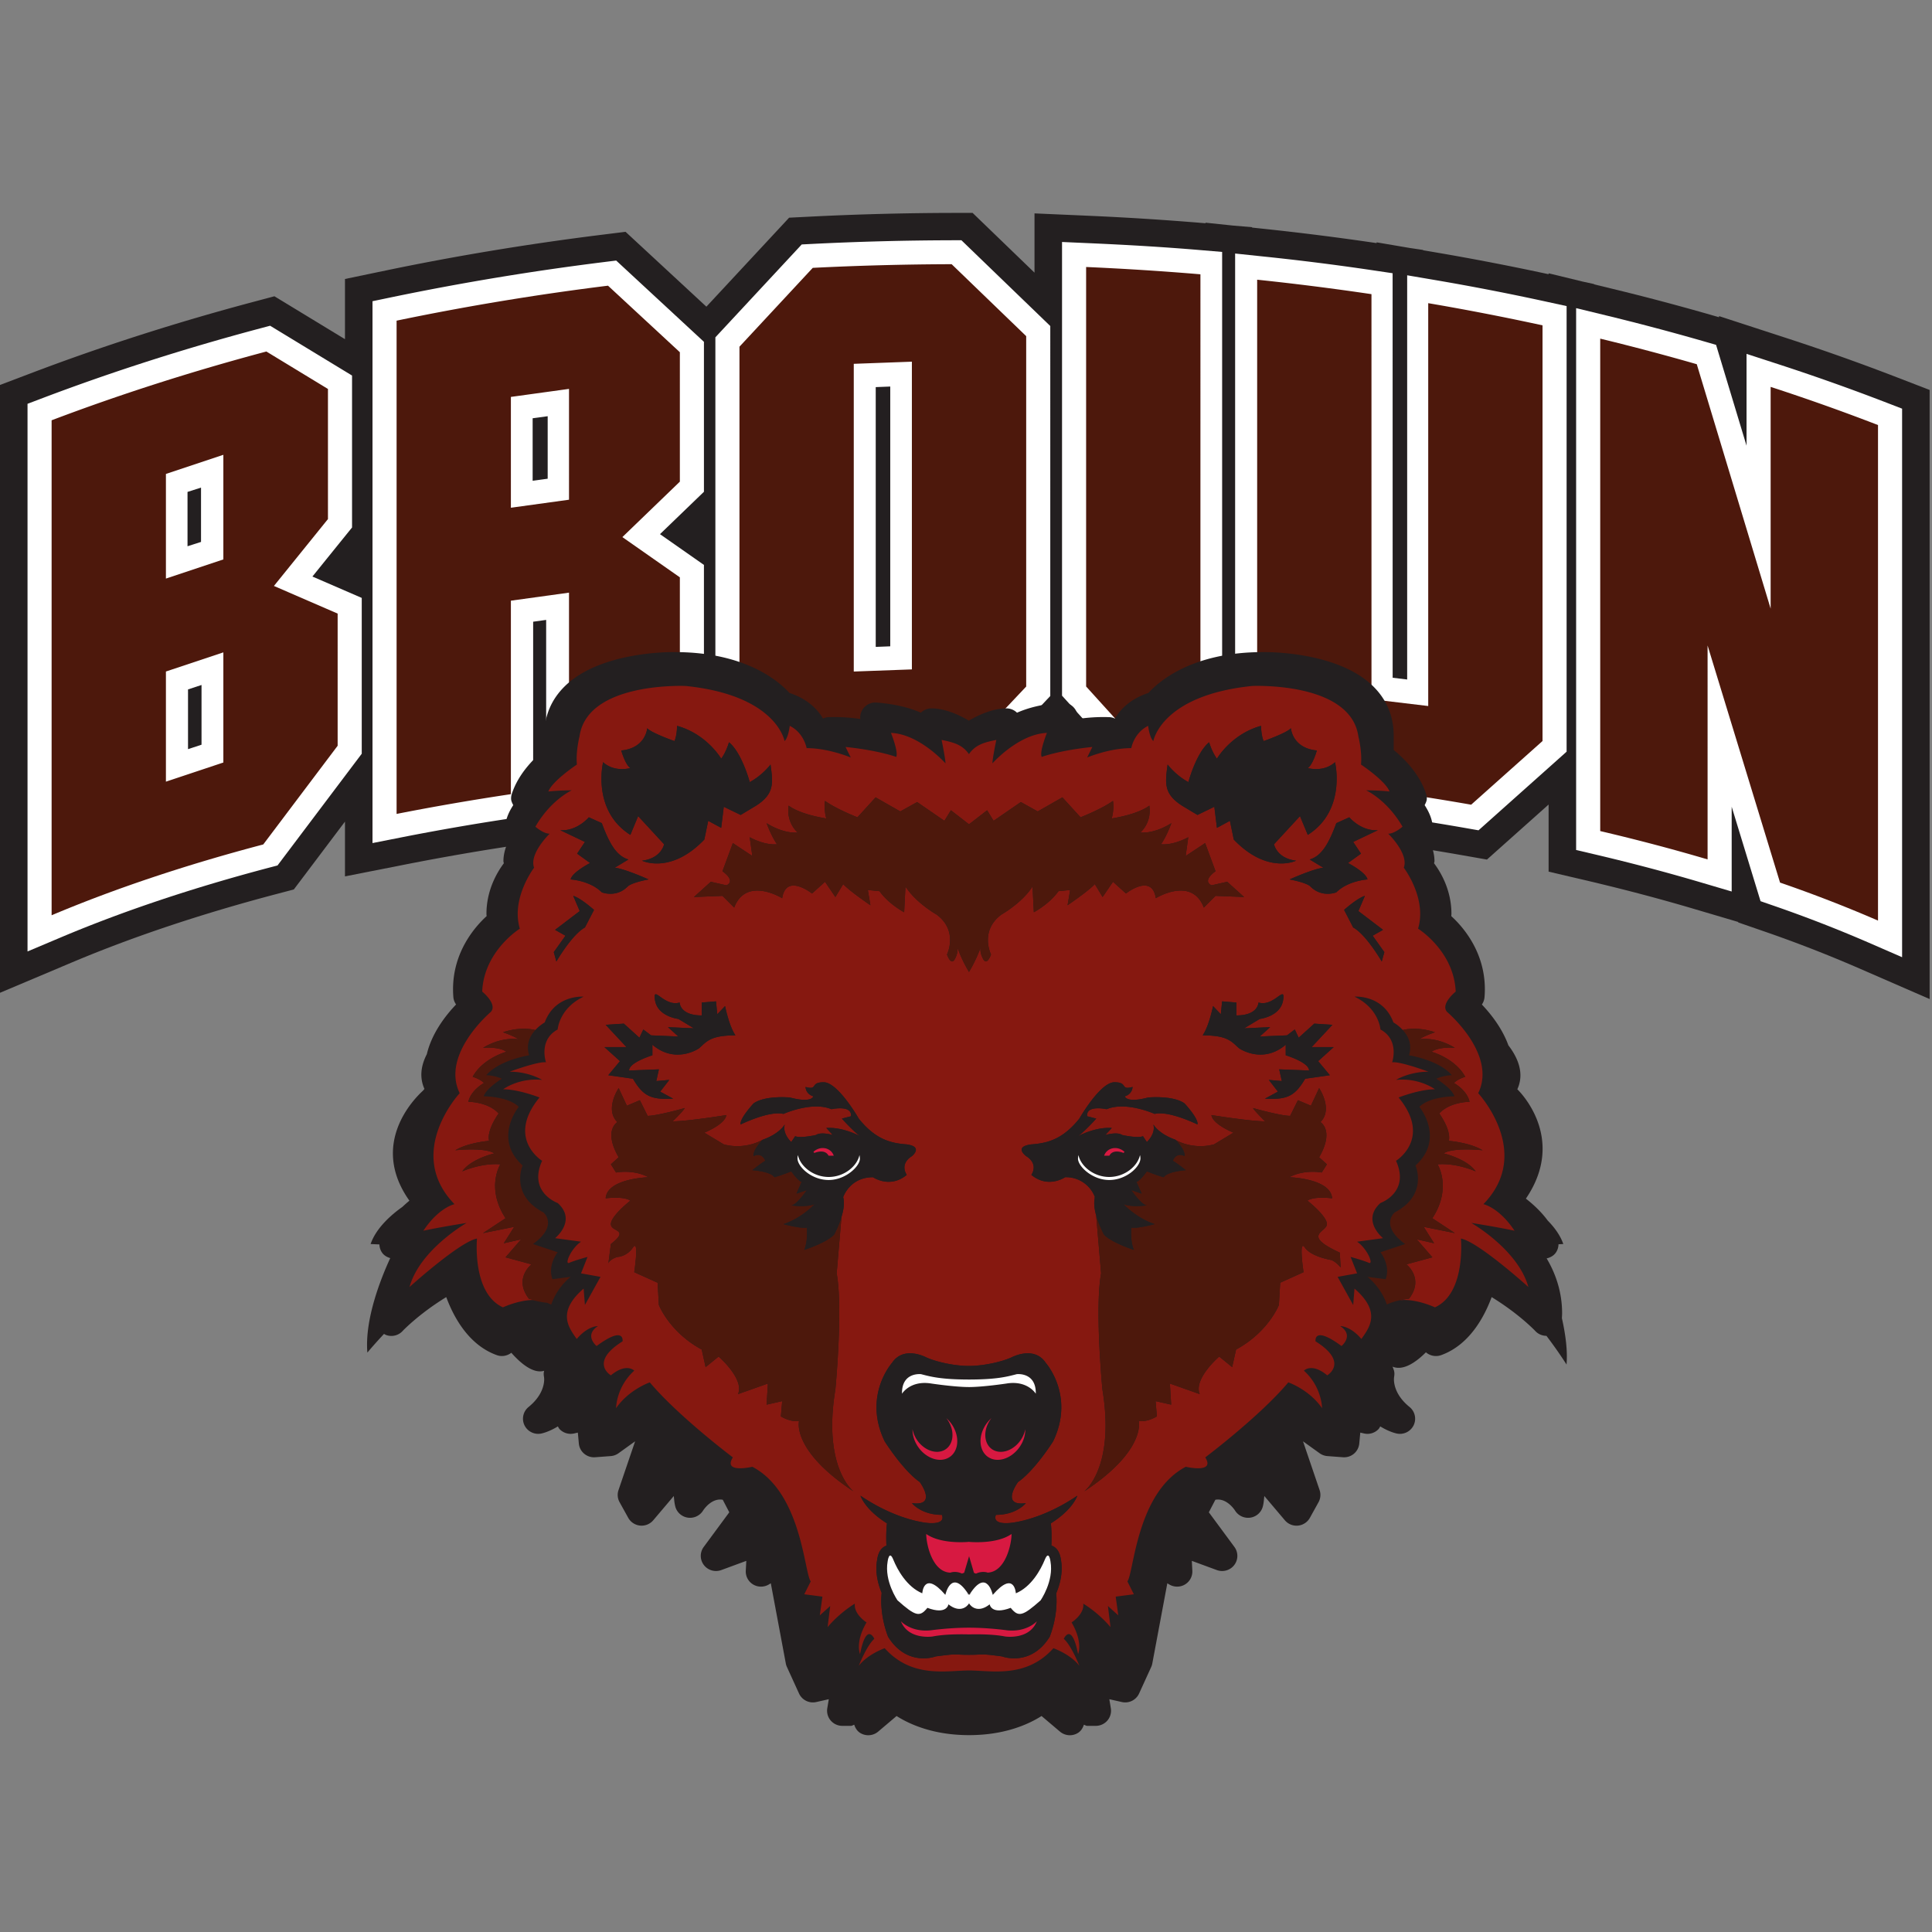 <svg width="200" height="200" xmlns="http://www.w3.org/2000/svg"><rect width="100%" height="100%" fill="#808080" stroke="none"/><g fill="none"><path d="M196.348 39.052a225.388 225.388 0 0 0-11.389-4.047l-7.007-2.282v.116l-.815-.235a249.916 249.916 0 0 0-10.214-2.706l-1.898-.46v-.031l-1.18-.257-3.534-.859v.096a270.818 270.818 0 0 0-11.56-2.237l-1.434-.244v-.031l-1.392-.207-3.42-.582v.08a288.345 288.345 0 0 0-11.803-1.492l-1.09-.115v-.041l-1.987-.168-2.828-.298v.06l-.077-.007a299.898 299.898 0 0 0-12.05-.77l-5.578-.245v6.136l-6.414-6.191-2.175.005c-4.875.012-9.8.142-14.636.386l-2.177.109-8.565 9.212-8.368-7.75-2.48.308c-7.58.943-15.09 2.186-22.319 3.692l-4.246.884v6.23l-7.304-4.441-2.215.59c-7.853 2.09-15.509 4.542-22.754 7.287L0 39.851v62.922l7.432-3.137c6.292-2.655 13.421-5.04 21.19-7.086l1.795-.473 5.295-7.024v5.67l6.382-1.258a255.11 255.11 0 0 1 11.59-2.002l2.906-.435 2.994-.382c3.704-.472 7.495-.881 11.269-1.216l4.87-.43v-6.258l6.17 5.903 2.295-.105a330.9 330.9 0 0 1 14.661-.342l2.309-.003 8.16-8.635 8.28 9.14 2.176.138c4.186.265 8.377.613 12.458 1.038l2.462.257 1.033-.983 1.044 1.227 2.06.262c4.246.54 8.463 1.178 12.533 1.893l2.564.45 6.383-5.696v6.946l4.114.966c3.72.874 7.36 1.835 10.822 2.858l4.682 1.383.016.052 2.567.888a136.05 136.05 0 0 1 9.755 3.783l7.488 3.26V40.368l-3.407-1.316" fill="#231F20"/><path d="M56.696 43.086v6.47c-.688.094-.793.11-1.557.213v-6.471l1.557-.212zm5.935-15.97a275.66 275.66 0 0 0-22.088 3.652l-1.982.413v56.093l2.979-.588a251.97 251.97 0 0 1 11.529-1.996l2.123-.318V64.36l1.346-.188v19.991l2.81-.358c3.48-.444 7.055-.824 11.252-1.195l2.272-.201V58.48l-4.55-3.185 4.55-4.387V35.385l-9.084-8.413-1.157.143zM20.81 50.477V56.1l-1.398.448v-5.625l1.398-.447zm.052 20.433v6.182l-1.398.46v-6.183l1.398-.46zm15.582-16.304v-15.73l-8.48-5.156-1.034.275c-7.76 2.066-15.321 4.487-22.475 7.198l-1.605.609v56.692l3.469-1.464c6.415-2.708 13.674-5.137 21.573-7.218l.837-.22 8.719-11.566v-16.13l-5.106-2.213c1.646-2.04 4.102-5.077 4.102-5.077zm158.871-12.915a222.637 222.637 0 0 0-11.243-3.994l-3.271-1.065v9.507l-3.154-10.44-1.304-.376a250.1 250.1 0 0 0-10.096-2.675l-3.087-.75v56.094l1.92.45c3.773.886 7.466 1.862 10.98 2.9l3.203.946v-8.776l2.988 9.778 1.198.415a138.477 138.477 0 0 1 9.961 3.863l3.495 1.522V42.305l-1.59-.614m-46.729-12.696l-2.916-.497v41.844l-1.503-.182-.004-41.876-2.125-.315a258.197 258.197 0 0 0-11.422-1.434l-2.756-.29v41.964l-1.345-.166V26.079l-2.283-.192c-3.57-.301-7.175-.525-11.687-.722l-2.603-.115v46.966l8.997 9.932 1.015.064c4.225.266 8.456.619 12.575 1.048l1.149.12 2.27-2.158 2.284 2.686.962.122c4.29.547 8.552 1.19 12.666 1.913l1.197.21 9.118-8.139V31.686l-1.96-.427a253.958 253.958 0 0 0-11.629-2.264M92.159 40.013v26.893c-.7.03-.782.032-1.504.06V40.074l1.504-.06zm6.35-15.14c-4.829.01-9.706.139-14.498.38l-1.015.052-8.94 9.615v38.296l8.93 8.543 1.072-.048a334.09 334.09 0 0 1 14.788-.345l1.077-.001 8.802-9.314V33.75l-9.2-8.88-1.016.002z" fill="#FFF"/><path d="M52.887 41.088l6.017-.83V51.73l-6.017.831V41.088zm0 41.124v-20.03l6.017-.832v20.03c3.749-.48 7.577-.893 11.475-1.238V59.766L64.427 55.6l5.952-5.74V36.462l-7.438-6.888a272.237 272.237 0 0 0-21.886 3.62v51.063c3.833-.756 7.78-1.439 11.832-2.045zM17.176 69.515l5.946-1.982v11.402l-5.946 1.982V69.515zm0-20.453l5.946-1.98v10.831l-5.946 1.982V49.062zm10.077 38.355l7.7-10.217V63.518l-6.597-2.86 5.594-6.924V40.265l-6.375-3.877c-7.74 2.061-15.168 4.443-22.232 7.12v51.24c6.518-2.75 13.871-5.213 21.91-7.331zm149.516 1.549V66.82l7.5 24.545a140.395 140.395 0 0 1 10.142 3.934V44a218.933 218.933 0 0 0-11.115-3.949v22.956l-7.647-25.304a243.981 243.981 0 0 0-9.995-2.647v50.976c3.85.903 7.56 1.883 11.115 2.934m-43.979-8.371l3.35-3.185 3.37 3.962c4.375.557 8.64 1.203 12.784 1.93l7.388-6.592V33.68a265.477 265.477 0 0 0-11.833-2.296v41.703l-5.873-.702-.002-41.934a281.34 281.34 0 0 0-11.833-1.497V70.97l-5.873-.701V28.396c-3.902-.33-7.85-.581-11.833-.757v43.427l7.676 8.473c4.305.271 8.534.625 12.678 1.056M88.382 37.663l6.016-.222v31.855l-6.016.221V37.663zM98.843 78.89l7.388-7.819V34.797l-7.716-7.447c-4.843.012-9.638.14-14.378.378l-7.588 8.162v36.272l7.394 7.073c4.886-.223 9.859-.34 14.9-.346z" fill="#4D180C"/><path d="M161.687 136.455c.009-.17.022-.344.022-.511 0-2.358-.773-4.276-1.6-5.675.381-.088.732-.278.956-.604.177-.258.267-.558.271-.86l.496-.023c-.317-.924-.943-1.75-1.613-2.431-.692-.942-1.537-1.707-2.259-2.268 4.354-6.393-.886-11.321-.886-11.321.729-1.59.121-3.181-.924-4.548-.661-1.823-1.886-3.324-2.747-4.226a1.55 1.55 0 0 0 .273-.745c.025-.287.036-.567.036-.84 0-3.885-2.275-6.471-3.475-7.565.003-.076.016-.156.016-.231 0-2.467-1.108-4.317-1.797-5.236.005-.074.041-.15.041-.223 0-.846-.289-1.632-.6-2.242.262-.454.362-.858.385-.985.018-.094.026-.189.026-.283l-.001-.078c-.04-.785-.399-1.551-.827-2.212.11-.219.224-.44.224-.683a1.55 1.55 0 0 0-.076-.48c-.696-2.148-2.383-3.757-3.352-4.545-.002-.712-.002-1.51-.002-1.584-.028-1.988-.759-3.693-2.18-5.064-3.732-3.6-11.07-3.493-11.381-3.486-7.334 0-10.785 3.075-11.827 4.227-1.786.582-2.876 1.63-3.47 2.65a1.584 1.584 0 0 0-.527-.141c-1.278-.05-2.417.05-3.351.19.004-.048.027-.093.027-.14 0-.329-.104-.655-.306-.927a1.58 1.58 0 0 0-1.396-.636c-2.045.164-3.501.572-4.583 1.05a1.56 1.56 0 0 0-1.067-.448c-1.48 0-2.972.715-3.915 1.27-.937-.556-2.421-1.27-3.9-1.27a1.56 1.56 0 0 0-1.067.448c-1.082-.478-2.538-.886-4.583-1.05a1.58 1.58 0 0 0-1.397.636 1.554 1.554 0 0 0-.305.927c0 .047.023.092.027.14-.935-.14-2.073-.24-3.351-.19a1.595 1.595 0 0 0-.528.141c-.593-1.02-1.684-2.068-3.47-2.65-1.043-1.153-4.498-4.228-11.86-4.228-.277-.006-7.616-.113-11.348 3.488-1.42 1.37-2.151 3.075-2.18 5.063v1.584c-.97.788-2.657 2.397-3.353 4.545a1.55 1.55 0 0 0-.076.48c0 .242.114.464.224.683-.429.66-.787 1.427-.827 2.212a1.61 1.61 0 0 0 .024.36c.023.128.124.533.386.986-.312.61-.6 1.396-.6 2.242 0 .073.036.15.04.223-.688.919-1.797 2.769-1.797 5.236 0 .074.014.155.017.231-1.2 1.094-3.475 3.68-3.475 7.564 0 .275.01.554.035.84.022.268.125.521.278.742-1.002 1.049-2.501 2.909-3.027 5.146-.583 1.129-.8 2.362-.247 3.597-.05.06-.102.117-.15.179-.948.86-5.562 5.53-1.406 11.389a13 13 0 0 0-.725.641c-1.015.715-2.697 2.11-3.291 3.846l.91.041c.01.296.097.59.27.842.202.296.512.475.852.573-.972 2.108-2.658 6.334-2.368 9.782 0 0 .67-.809 1.723-1.935.082.044.158.096.248.126.592.202 1.25.037 1.673-.422.019-.02 1.659-1.76 4.522-3.513.75 2.026 2.299 4.966 5.25 6.013.507.18 1.066.072 1.487-.25.89 1.01 2.244 2.217 3.396 1.863a1.258 1.258 0 0 0-.045.312c0 .11.013.223.033.34.003.015.016.097.016.234 0 .493-.17 1.687-1.617 2.864a1.565 1.565 0 0 0-.415 1.907 1.58 1.58 0 0 0 1.775.83c.473-.11 1.067-.357 1.673-.728.06.1.107.207.19.292.383.394.946.56 1.483.44l.395-.09.105 1.132c.078.851.83 1.483 1.688 1.419l1.613-.121c.29-.022.567-.123.804-.293l1.72-1.236-1.719 5.047a1.544 1.544 0 0 0 .112 1.257l.896 1.618a1.583 1.583 0 0 0 2.587.253l2.128-2.513c.04.357.052.697.157 1.094.16.602.666 1.049 1.286 1.145a1.593 1.593 0 0 0 1.578-.716c.16-.252.956-1.335 2.048-1.133l.675 1.296-2.646 3.586a1.556 1.556 0 0 0 .013 1.87 1.583 1.583 0 0 0 1.805.525l2.59-.953-.054 1.02a1.565 1.565 0 0 0 .765 1.426c.5.298 1.127.296 1.626-.004l.2-.12 1.553 8.3c.023.125.061.246.114.36l1.254 2.75a1.579 1.579 0 0 0 1.785.882l1.296-.292-.156.937a1.56 1.56 0 0 0 .353 1.268c.3.351.74.553 1.203.553h.895c.126 0 .22-.086.338-.115.112.334.293.642.607.842a1.588 1.588 0 0 0 1.87-.13l1.907-1.615c1.332.847 3.795 1.979 7.503 1.979 3.709 0 6.172-1.132 7.505-1.98.848.72 1.907 1.616 1.907 1.616a1.586 1.586 0 0 0 1.869.13c.314-.2.495-.508.607-.842.119.029.212.115.338.115h.895a1.58 1.58 0 0 0 1.202-.553 1.556 1.556 0 0 0 .354-1.268l-.155-.937 1.296.292a1.579 1.579 0 0 0 1.784-.881l1.255-2.75c.052-.115.09-.236.113-.36l1.554-8.302.2.121c.5.3 1.125.302 1.625.004a1.565 1.565 0 0 0 .765-1.426l-.052-1.02 2.588.953c.653.24 1.387.026 1.806-.525a1.559 1.559 0 0 0 .013-1.87l-2.646-3.586.675-1.296c1.092-.202 1.887.88 2.048 1.133.336.527.957.81 1.578.716a1.57 1.57 0 0 0 1.285-1.145c.105-.397.116-.737.157-1.094l2.128 2.514a1.582 1.582 0 0 0 2.588-.254l.895-1.618a1.556 1.556 0 0 0 .111-1.257l-1.717-5.046 1.72 1.235c.235.17.514.271.804.293l1.612.121a1.574 1.574 0 0 0 1.688-1.419l.105-1.131.394.089a1.58 1.58 0 0 0 1.483-.44c.084-.085.131-.193.191-.292.607.371 1.2.618 1.673.729a1.58 1.58 0 0 0 1.775-.831 1.565 1.565 0 0 0-.415-1.907c-1.448-1.176-1.616-2.371-1.616-2.864 0-.137.013-.22.015-.234.02-.117.032-.23.032-.34 0-.144-.021-.286-.075-.431l-.114-.307c1.16.482 2.534-.564 3.451-1.486a1.59 1.59 0 0 0 1.556.3c2.949-1.048 4.5-3.988 5.249-6.014 2.863 1.754 4.503 3.493 4.522 3.513.301.325.72.494 1.15.498a44.766 44.766 0 0 1 2.08 2.966c.122-1.443-.105-3.136-.48-4.798" fill="#231F20"/><path d="M102.187 83.879l.67 1.092 2.822-1.943 1.747.971 2.552-1.456 1.881 2.064c2.418-.972 3.359-1.7 3.359-1.7.134.972-.134 1.82-.134 1.82 2.955-.484 3.895-1.334 3.895-1.334.269 1.82-.94 2.791-.94 2.791 1.612.121 3.224-.971 3.224-.971-.537 1.456-1.075 2.184-1.075 2.184 1.343.122 2.821-.728 2.821-.728l-.268 1.942 2.015-1.335 1.075 2.913c-1.478 1.093-.403 1.457-.403 1.457l1.612-.364 1.747 1.577-2.956-.121-1.21 1.213c-1.253-3.277-4.97-.97-4.97-.97-.403-2.63-3.09-.486-3.09-.486l-1.343-1.213-1.076 1.577-.805-1.335c-.672.728-2.821 2.185-2.821 2.185l.268-1.578-1.209.121c-.94 1.335-2.552 2.185-2.552 2.185l-.135-2.67c-1.074 1.7-3.224 2.912-3.224 2.912-2.284 1.7-1.075 4.126-1.075 4.126s-.402 1.214-.806.486c-.403-.728-.269-1.214-.269-1.214s-.4 1.203-1.198 2.53v.019a.067.067 0 0 0-.005-.01.048.048 0 0 0-.005.01v-.018a14.177 14.177 0 0 1-1.198-2.53s.133.485-.27 1.213c-.402.728-.805-.486-.805-.486s1.208-2.427-1.075-4.126c0 0-2.15-1.213-3.224-2.912l-.135 2.67s-1.612-.85-2.552-2.185l-1.209-.121.268 1.578s-2.149-1.457-2.82-2.185l-.807 1.335-1.074-1.577-1.344 1.213s-2.687-2.144-3.09.486c0 0-3.717-2.307-4.97.97l-1.21-1.213-2.955.121 1.746-1.577 1.612.364s1.075-.364-.403-1.457l1.075-2.913 2.015 1.335-.27-1.942s1.479.85 2.823.728c0 0-.538-.728-1.075-2.184 0 0 1.612 1.092 3.224.971 0 0-1.209-.971-.94-2.79 0 0 .94.849 3.895 1.334 0 0-.268-.85-.133-1.82 0 0 .94.727 3.358 1.699l1.88-2.064L93.197 84l1.747-.97 2.82 1.942.673-1.092 1.875 1.452 1.876-1.452zm18.685-4.734s.805 1.092 2.149 1.82c0 0 .806-3.034 2.149-4.126 0 0 .269.97.806 1.7 0 0 1.478-2.55 4.567-3.399 0 0 0 .97.27 1.577 0 0 2.418-.848 2.82-1.334 0 0 .135 2.063 2.688 2.306 0 0-.404 1.456-.94 1.82 0 0 1.611.485 2.82-.607 0 0 1.21 4.977-2.82 7.525l-.806-1.942-2.688 2.912s.269 1.457 2.285 1.7c0 0-2.956 1.456-6.45-2.185l-.402-1.941-1.344.728-.269-2.184-1.746.849-1.611-.97.066.042.038.025c.05.032.111.07.18.116l.304.196.134.087c.165.106.125.08 0 0l-.134-.087-.304-.196-.18-.116-.038-.025a2.78 2.78 0 0 0-.066-.043c-1.881-1.214-1.747-2.306-1.478-4.248zm18.807 5.462s1.21 1.456 2.956 1.334l-2.553 1.214.807 1.214-1.344.97s1.88.971 2.015 1.7c0 0-2.015.121-3.224 1.335 0 0-1.478.607-2.687-.607 0 0-.268-.364-2.15-.728 0 0 2.418-1.093 3.493-1.214l-1.41-.85c1.21-.364 1.948-1.578 2.754-3.762l1.343-.606zm3.627 13.956l-.268.97s-1.613-2.79-2.956-3.519l-.94-1.82s1.344-1.213 2.15-1.456l-.672 1.577 2.552 1.942-1.074.607 1.208 1.699zm-13.03 5.218c1.611.486 2.82-1.941 2.552-.242-.27 1.698-2.418 1.941-2.418 1.941l-1.613.972 2.688-.122-1.075.97 2.82-.12.806-.608.404.85 1.613-1.456 1.88.121-2.15 2.306h2.285l-1.613 1.456 1.209 1.457-2.553.364c-1.075 1.82-1.88 2.184-4.164 2.064l1.343-.728-.94-1.215 1.344.121-.27-1.213 3.09.12c0-.848-2.417-1.576-2.417-1.576v-1.093c-2.419 2.063-4.836.364-4.836.364-.807-.728-1.21-1.334-3.763-1.334.672-.972 1.076-3.035 1.076-3.035l.805.85.135-1.335 1.478.121v1.335c2.283 0 2.283-1.335 2.283-1.335zm7.567 26.66s-2.093-.324-2.765-1.295c-.672-.97-.135 2.549-.135 2.549l-2.418 1.092-.134 2.305s-1.074 2.792-4.433 4.612l-.403 1.82-1.344-1.092s-2.686 2.307-2.014 3.885l-3.091-1.093.135 2.185-1.613-.364.134 1.577s-.94.607-1.88.485c0 0 .806 3.034-5.643 7.282 0 0 3.225-2.427 1.882-10.558 0 0-.807-8.374-.135-12.015l-.51-5.997c-.17-.601-.262-1.24-.151-1.77a8.675 8.675 0 0 1-.01-.121l.028-.014a3.194 3.194 0 0 0-3.085-2.05s-1.747 1.214-3.493-.243c0 0 .807-1.092-.537-1.94 0 0-1.344-.972.537-1.215 1.612-.12 3.224-.485 4.97-2.67 0 0 2.15-3.762 3.629-3.762 1.477 0 .536.85 1.88.485 0 0 0 .729-.806.971 0 0 .134.729 2.418.122 0 0 2.552-.242 3.762.607 0 0 1.478 1.577 1.343 2.184 0 0-2.955-1.456-4.433-1.092 0 0-2.956-1.335-4.97-.485 0 0-2.151-.486-2.016.728l.94.242s-1.075 1.215-1.88 1.82c0 0 1.746-.97 3.492-.849l-.67.728s1.208-.364 1.745 0c0 0 1.613.365 2.15.121l.403.607s.94-.848.672-1.82c0 0 .537.972 2.283 1.578l.042.042c.345.191 1.938.979 3.955.443l2.015-1.214s-2.15-.849-2.283-1.82c0 0 4.03.648 5.552.648 0 0-1.074-1.052-1.254-1.376 0 0 2.866.81 3.851.81l.807-1.619 1.343.567.85-1.821s1.478 2.185.135 3.519c0 0 1.478.85-.134 3.64l.806.729-.538.85s-1.746-.364-3.358.486c0 0 4.298.12 4.434 2.184 0 0-1.882-.243-2.554.243 0 0 2.016 1.577 2.016 2.427 0 .849-2.697 1.092 1.332 2.953l.09 1.537c-.448-.567-.94-.768-.94-.768zm-29.061 27.253c.082.678.086 1.515.058 2.302.378.12.857.475.99 1.495-.002-.012 0-.024-.003-.037l.01.059c-.002-.01-.006-.013-.006-.022.049.287.073.571.073.85 0 .987-.272 1.897-.567 2.599.225 2.39-.68 4.509-.68 4.509-1.97 3.154-4.926 2.022-4.926 2.022-2.4-.322-1.802-.164-3.415-.167h-.033c-1.612.003-1.014-.155-3.415.167 0 0-2.955 1.132-4.926-2.022 0 0-.917-2.15-.673-4.562-.371-.896-.697-2.119-.472-3.375.125-1.01.586-1.375.963-1.506-.028-.79-.025-1.631.058-2.312-2.306-1.437-2.742-2.86-2.742-2.86 3.941 2.67 7.076 2.832 7.076 2.832 1.88.122 1.343-.85 1.343-.85-2.149 0-3.09-1.213-3.09-1.213 2.687.364.807-2.185.807-2.185-1.747-1.214-3.628-4.206-3.628-4.206-2.284-4.734.76-8.131.76-8.131 1.21-1.821 3.539-.567 3.539-.567 1.071.483 2.94.886 4.417.889 1.475-.003 3.345-.406 4.416-.889 0 0 2.33-1.254 3.538.567 0 0 3.045 3.397.762 8.13 0 0-1.882 2.993-3.628 4.207 0 0-1.881 2.549.806 2.185 0 0-.94 1.213-3.09 1.213 0 0-.537.972 1.343.85 0 0 3.135-.162 7.076-2.832 0 0-.436 1.423-2.741 2.86zm-21.497-33.766c.166.597.035 1.357-.174 2.048l-.498 5.84c.672 3.641-.134 12.015-.134 12.015-1.343 8.13 1.881 10.558 1.881 10.558-6.448-4.248-5.643-7.282-5.643-7.282-.94.122-1.88-.485-1.88-.485l.134-1.577-1.612.364.134-2.185-3.09 1.093c.672-1.578-2.015-3.885-2.015-3.885l-1.343 1.093-.403-1.82c-3.36-1.821-4.433-4.613-4.433-4.613l-.135-2.305-2.418-1.092s.537-3.52-.135-2.55c-.67.972-1.611.972-1.611.972s-.941.283-.941.768l.269-2.103c2.015-1.578 0-1.214 0-2.063 0-.85 2.015-2.427 2.015-2.427-.672-.486-2.553-.243-2.553-.243.135-2.063 4.434-2.184 4.434-2.184-1.613-.85-3.359-.486-3.359-.486l-.537-.85.806-.728c-1.612-2.79-.134-3.641-.134-3.641-1.344-1.334.134-3.52.134-3.52l.851 1.822 1.343-.567.806 1.618c.985 0 3.852-.809 3.852-.809-.18.324-1.255 1.376-1.255 1.376 1.523 0 5.553-.648 5.553-.648-.134.971-2.284 1.82-2.284 1.82l2.016 1.214c2.283.607 4.03-.485 4.03-.485 1.746-.606 2.284-1.578 2.284-1.578-.269.972.672 1.82.672 1.82l.402-.607c.538.244 2.15-.12 2.15-.12.538-.365 1.746 0 1.746 0l-.672-.729c1.747-.12 3.494.85 3.494.85-.806-.606-1.88-1.821-1.88-1.821l.94-.242c.134-1.214-2.016-.728-2.016-.728-2.015-.85-4.971.485-4.971.485-1.478-.364-4.433 1.092-4.433 1.092-.134-.607 1.344-2.184 1.344-2.184 1.208-.85 3.761-.607 3.761-.607 2.284.607 2.419-.122 2.419-.122-.807-.242-.807-.97-.807-.97 1.344.364.403-.486 1.881-.486s3.628 3.762 3.628 3.762c1.746 2.185 3.358 2.55 4.97 2.67 1.747.243.537 1.214.537 1.214-1.343.849-.537 1.941-.537 1.941-1.746 1.457-3.493.244-3.493.244-2.418 0-3.09 2.063-3.09 2.063zM62.7 106.088l1.881-.122 1.612 1.456.403-.85.806.608 2.822.12-1.075-.97 2.687.122-1.612-.972s-2.15-.243-2.419-1.941c-.268-1.7.941.728 2.553.242 0 0 0 1.335 2.284 1.335v-1.335l1.478-.12.134 1.334.806-.85s.403 2.063 1.075 3.035c-2.553 0-2.956.606-3.761 1.334 0 0-2.418 1.7-4.837-.364v1.093s-2.418.728-2.418 1.577l3.09-.12-.269 1.212 1.343-.12-.94 1.214 1.343.728c-2.284.12-3.09-.244-4.165-2.064l-2.552-.364 1.21-1.457-1.613-1.456h2.284l-2.15-2.306zm-3.627-15.05c.134-.728 2.015-1.699 2.015-1.699l-1.343-.97.805-1.214L58 85.94c1.746.122 2.955-1.334 2.955-1.334l1.343.606c.806 2.184 1.545 3.398 2.755 3.762l-1.411.85c1.075.121 3.493 1.214 3.493 1.214-1.881.364-2.15.728-2.15.728-1.209 1.214-2.687.607-2.687.607-1.21-1.214-3.224-1.335-3.224-1.335zm1.477 4.976c-1.343.728-2.955 3.52-2.955 3.52l-.268-.971 1.21-1.699-1.076-.607 2.552-1.942-.671-1.577c.806.243 2.149 1.456 2.149 1.456l-.94 1.82zm1.882-17.112c1.209 1.092 2.82.607 2.82.607-.536-.364-.94-1.82-.94-1.82C66.866 77.446 67 75.383 67 75.383c.403.486 2.822 1.334 2.822 1.334.268-.606.268-1.577.268-1.577 3.09.85 4.568 3.398 4.568 3.398.537-.728.806-1.699.806-1.699 1.343 1.092 2.149 4.126 2.149 4.126 1.344-.728 2.15-1.82 2.15-1.82.269 1.942.403 3.034-1.477 4.248l-.044.028-.599.387-.08.052c-.125.08-.165.106 0 0l.08-.052.599-.387.044-.028-1.613.97-1.746-.848-.269 2.184-1.344-.728-.403 1.941c-3.492 3.641-6.448 2.185-6.448 2.185 2.015-.243 2.284-1.7 2.284-1.7l-2.687-2.912-.806 1.942c-4.03-2.548-2.821-7.525-2.821-7.525zm37.862-.849c-.671-.971-1.612-1.214-2.82-1.456 0 0 .402 1.941.402 2.427 0 0-2.687-3.035-5.643-3.155 0 0 .807 2.002.538 2.488 0 0-1.746-.668-5.24-1.032l.538 1.092s-2.284-.971-4.568-.971c0 0-.268-1.577-1.747-2.306 0 0-.134 1.213-.536 1.577 0 0-.806-4.733-10.211-5.703 0 0-10.21-.485-11.016 5.219 0 0-.403 1.577-.27 2.912 0 0-2.551 1.7-2.954 2.791 0 0 1.074-.121 2.418-.121 0 0-2.15.97-3.762 3.762 0 0 .807.728 1.478.728 0 0-2.15 2.064-1.612 3.52 0 0-2.418 3.156-1.477 6.311 0 0-3.718 2.305-3.896 6.513 0 0 1.611 1.294.895 2.103 0 0-5.194 4.37-3.224 8.415 0 0-5.732 6.149-.538 11.489 0 0-1.612.323-3.224 2.75 0 0 1.433-.323 4.478-.809 0 0-4.836 2.751-5.911 6.635 0 0 5.195-4.693 6.986-5.017 0 0-.537 5.664 2.687 7.12 0 0 2-.934 3.648-.735-.55-.122-.961-.155-.961-.155-1.612-2.103.268-3.56.268-3.56l-2.686-.728 1.611-1.861-1.79.405 1.074-1.699-3.224.648 2.329-1.538c-2.06-3.155-.538-5.583-.538-5.583-1.97-.162-3.94.728-3.94.728.895-1.294 3.313-1.86 3.313-1.86-.985-.648-4.03-.324-4.03-.324 1.344-.809 3.493-.971 3.493-.971-.269-1.132.985-2.832.985-2.832-1.074-1.213-3.134-1.213-3.134-1.213.268-1.213 1.611-1.942 1.611-1.942-.358-.404-1.164-.648-1.164-.648 1.075-1.941 3.494-2.588 3.494-2.588-.807-.567-2.42-.405-2.42-.405 1.97-1.213 3.673-.89 3.673-.89-.448-.323-1.612-.728-1.612-.728 1.522-.491 2.674-.385 3.35-.226.466-.513.971-.785.971-.785 1.075-2.913 4.03-2.67 4.03-2.67-2.552 1.214-2.686 3.397-2.686 3.397-2.016 1.093-1.21 3.399-1.21 3.399-.806-.122-3.76.97-3.76.97 2.014 0 3.358.85 3.358.85-2.419-.243-4.03.971-4.03.971 1.611 0 3.76.85 3.76.85-3.492 4.248.27 6.553.27 6.553-1.478 3.277 1.612 4.37 1.612 4.37 2.015 1.82-.269 3.64-.269 3.64l2.687.364c-1.075.728-1.746 2.427-1.209 2.185.537-.243 1.88-.607 1.88-.607l-.671 1.7 2.015.363-1.613 2.912-.133-1.699c-2.818 2.44-1.532 4.044-.715 5.22 1.163-1.378 2.193-1.335 2.193-1.335-1.478.97-.135 2.062-.135 2.062 2.956-2.185 2.687-.485 2.687-.485-3.493 2.185-1.21 3.52-1.21 3.52 1.613-1.335 2.419-.486 2.419-.486-1.88 1.7-1.88 3.884-1.88 3.884 1.343-1.942 3.492-2.67 3.492-2.67 2.956 3.52 8.598 7.767 8.598 7.767-1.075 1.699 2.015.97 2.015.97 5.105 2.67 5.374 11.014 6.046 11.864l-.672 1.335 1.88.243-.268 1.941 1.074-.971-.268 2.185c1.344-1.578 2.821-2.428 2.821-2.428-.134 1.093 1.21 1.943 1.21 1.943-1.21 2.062-.672 3.276-.672 3.276.671-3.398 1.477-1.578 1.477-1.578-.806.728-1.611 2.792-1.611 2.792.94-1.214 2.686-1.82 2.686-1.82 2.821 3.155 6.449 2.305 8.732 2.305 2.284 0 5.912.85 8.733-2.305 0 0 1.747.606 2.687 1.82 0 0-.807-2.064-1.613-2.792 0 0 .806-1.82 1.48 1.578 0 0 .536-1.214-.674-3.276 0 0 1.344-.85 1.21-1.943 0 0 1.478.85 2.821 2.428l-.268-2.185 1.074.971-.269-1.941 1.88-.243-.67-1.335c.67-.85.94-9.193 6.046-11.864 0 0 3.089.729 2.014-.97 0 0 5.643-4.248 8.598-7.767 0 0 2.15.728 3.493 2.67 0 0 0-2.185-1.88-3.884 0 0 .806-.85 2.417.486 0 0 2.284-1.335-1.209-3.52 0 0-.269-1.7 2.687.485 0 0 1.344-1.092-.134-2.062 0 0 1.03-.043 2.192 1.335.818-1.176 2.103-2.78-.714-5.22l-.135 1.7-1.612-2.913 2.016-.364-.672-1.7s1.343.365 1.88.608c.538.242-.134-1.457-1.208-2.185l2.686-.364s-2.283-1.82-.269-3.64c0 0 3.09-1.093 1.612-4.37 0 0 3.763-2.305.269-6.553 0 0 2.15-.85 3.762-.85 0 0-1.612-1.214-4.03-.97 0 0 1.343-.85 3.359-.85 0 0-2.956-1.093-3.762-.971 0 0 .806-2.306-1.21-3.399 0 0-.134-2.183-2.686-3.398 0 0 2.955-.242 4.03 2.67 0 0 .503.271.967.782.68-.156 1.822-.258 3.332.23 0 0-1.164.405-1.612.728 0 0 1.702-.323 3.672.89 0 0-1.612-.162-2.418.405 0 0 2.418.647 3.492 2.588 0 0-.805.244-1.164.648 0 0 1.344.729 1.613 1.942 0 0-2.06 0-3.135 1.213 0 0 1.254 1.7.985 2.832 0 0 2.15.162 3.493.97 0 0-3.045-.323-4.03.325 0 0 2.418.566 3.313 1.86 0 0-1.97-.89-3.94-.728 0 0 1.523 2.428-.537 5.583l2.328 1.538-3.224-.648 1.074 1.699-1.79-.405 1.612 1.861-2.688.728s1.881 1.457.269 3.56c0 0-.412.033-.961.155 1.648-.199 3.648.735 3.648.735 3.224-1.456 2.687-7.12 2.687-7.12 1.791.324 6.986 5.017 6.986 5.017-1.075-3.884-5.91-6.635-5.91-6.635 3.044.486 4.477.81 4.477.81-1.612-2.428-3.225-2.751-3.225-2.751 5.195-5.34-.537-11.489-.537-11.489 1.97-4.046-3.224-8.415-3.224-8.415-.717-.81.895-2.103.895-2.103-.179-4.208-3.895-6.513-3.895-6.513.94-3.155-1.479-6.31-1.479-6.31.538-1.457-1.611-3.52-1.611-3.52.67 0 1.478-.73 1.478-.73-1.613-2.79-3.763-3.761-3.763-3.761 1.344 0 2.418.121 2.418.121-.402-1.092-2.954-2.791-2.954-2.791.133-1.335-.27-2.912-.27-2.912-.805-5.704-11.016-5.219-11.016-5.219-9.403.97-10.21 5.703-10.21 5.703-.403-.364-.537-1.577-.537-1.577-1.478.729-1.746 2.306-1.746 2.306-2.284 0-4.568.971-4.568.971l.538-1.092c-3.494.364-5.24 1.032-5.24 1.032-.268-.486.537-2.488.537-2.488-2.955.12-5.642 3.155-5.642 3.155 0-.486.403-2.427.403-2.427-1.21.242-2.15.485-2.822 1.456h-.022z" fill="#861810"/><path d="M113.337 91.524l.805 1.335 1.076-1.577 1.343 1.213s2.687-2.144 3.09.486c0 0 3.717-2.307 4.97.97l1.21-1.213 2.956.121-1.747-1.577-1.612.364s-1.075-.364.403-1.457l-1.075-2.913-2.015 1.335.268-1.942s-1.478.85-2.82.728c0 0 .537-.728 1.074-2.184 0 0-1.612 1.092-3.224.971 0 0 1.209-.971.94-2.79 0 0-.94.849-3.895 1.334 0 0 .268-.85.134-1.82 0 0-.94.727-3.359 1.699l-1.88-2.064L107.425 84l-1.747-.97-2.821 1.942-.671-1.092-1.876 1.452-1.875-1.452-.672 1.092-2.82-1.943-1.748.971-2.552-1.456-1.881 2.064c-2.418-.972-3.358-1.7-3.358-1.7a4.62 4.62 0 0 0 .133 1.82c-2.955-.484-3.895-1.334-3.895-1.334-.269 1.82.94 2.791.94 2.791-1.612.121-3.224-.971-3.224-.971.537 1.456 1.075 2.184 1.075 2.184-1.344.122-2.822-.728-2.822-.728l.27 1.942-2.016-1.335-1.075 2.913c1.478 1.093.403 1.457.403 1.457l-1.612-.364-1.746 1.577 2.955-.121L76 93.952c1.253-3.277 4.97-.97 4.97-.97.403-2.63 3.09-.486 3.09-.486l1.344-1.213 1.074 1.577.806-1.335c.672.728 2.821 2.185 2.821 2.185l-.268-1.578 1.209.121c.94 1.335 2.552 2.185 2.552 2.185l.135-2.67c1.074 1.7 3.224 2.912 3.224 2.912 2.283 1.7 1.075 4.126 1.075 4.126s.403 1.214.806.486c.402-.728.269-1.214.269-1.214s.4 1.203 1.198 2.53v.019a.048.048 0 0 1 .005-.01.067.067 0 0 1 .005.01v-.018a14.177 14.177 0 0 0 1.198-2.53s-.134.485.269 1.213c.404.728.806-.486.806-.486s-1.209-2.427 1.075-4.126c0 0 2.15-1.213 3.224-2.912l.135 2.67s1.611-.85 2.552-2.185l1.21-.121-.27 1.578s2.15-1.457 2.822-2.185M86.48 143.831s.805-8.374.133-12.015l.498-5.84c-.3.99-.766 1.835-.766 1.835-.807.849-3.09 1.577-3.09 1.577.403-.97.269-2.305.269-2.305-.672.12-2.419-.364-2.419-.364 1.881-.607 3.225-2.063 3.225-2.063-.94.363-2.418.121-2.418.121.537 0 1.612-1.577 1.612-1.577l-1.075.364.537-1.215c-.403-.12-1.074-1.092-1.074-1.092-1.21.486-1.747.608-1.747.608-.402-.608-2.284-.729-2.284-.729 1.075-.85 1.343-.971 1.343-.971-.403-.97-1.208-.485-1.208-.485-.135-.607.94-1.7.94-1.7s-1.747 1.093-4.03.486l-2.016-1.214s2.15-.849 2.284-1.82c0 0-4.03.648-5.553.648 0 0 1.075-1.052 1.255-1.376 0 0-2.867.81-3.852.81l-.806-1.619-1.343.567-.851-1.821s-1.478 2.185-.134 3.519c0 0-1.478.85.134 3.64l-.806.729.537.85s1.746-.364 3.359.486c0 0-4.3.12-4.434 2.184 0 0 1.881-.243 2.553.243 0 0-2.015 1.577-2.015 2.427 0 .849 2.015.485 0 2.063l-.27 2.103c0-.485.942-.768.942-.768s.94 0 1.611-.971c.672-.97.135 2.549.135 2.549l2.418 1.092.135 2.305s1.074 2.792 4.433 4.612l.403 1.82 1.343-1.092s2.687 2.307 2.015 3.885l3.09-1.093-.134 2.185 1.612-.364-.134 1.577s.94.607 1.88.485c0 0-.805 3.034 5.643 7.282 0 0-3.224-2.427-1.88-10.558m50.882-17.112c0-.85-2.016-2.427-2.016-2.427.672-.486 2.554-.243 2.554-.243-.136-2.063-4.434-2.184-4.434-2.184 1.612-.85 3.358-.486 3.358-.486l.538-.85-.806-.728c1.612-2.79.134-3.641.134-3.641 1.343-1.334-.134-3.52-.134-3.52l-.85 1.822-1.344-.567-.807 1.618c-.985 0-3.85-.809-3.85-.809.179.324 1.253 1.376 1.253 1.376-1.522 0-5.552-.648-5.552-.648.133.971 2.283 1.82 2.283 1.82l-2.015 1.214c-2.017.536-3.61-.252-3.955-.443.187.199 1.018 1.117.899 1.657 0 0-.807-.486-1.21.485 0 0 .27.121 1.345.971 0 0-1.881.121-2.284.729 0 0-.538-.122-1.747-.608 0 0-.672.972-1.075 1.092l.537 1.215-1.074-.364s1.074 1.577 1.612 1.577c0 0-1.478.242-2.418-.121 0 0 1.343 1.456 3.224 2.063 0 0-1.746.485-2.418.364 0 0-.135 1.335.268 2.305 0 0-2.284-.728-3.09-1.577 0 0-.516-.935-.813-1.992l.511 5.997c-.672 3.641.135 12.015.135 12.015 1.343 8.13-1.882 10.558-1.882 10.558 6.449-4.248 5.643-7.282 5.643-7.282.94.122 1.88-.485 1.88-.485l-.134-1.577 1.613.364-.135-2.185 3.09 1.093c-.671-1.578 2.015-3.885 2.015-3.885l1.344 1.093.403-1.82c3.359-1.821 4.433-4.613 4.433-4.613l.134-2.305 2.418-1.092s-.537-3.52.135-2.55c.672.972 2.765 1.296 2.765 1.296s.493.201.94.768l-.089-1.537c-4.03-1.86-1.332-2.104-1.332-2.953m15.393-5.462c-.895-1.294-3.313-1.86-3.313-1.86.985-.648 4.03-.324 4.03-.324-1.343-.809-3.493-.971-3.493-.971.27-1.132-.985-2.832-.985-2.832 1.075-1.213 3.135-1.213 3.135-1.213-.27-1.213-1.613-1.942-1.613-1.942.359-.404 1.164-.648 1.164-.648-1.074-1.941-3.492-2.588-3.492-2.588.806-.567 2.418-.405 2.418-.405-1.97-1.213-3.672-.89-3.672-.89.448-.323 1.612-.728 1.612-.728-1.51-.488-2.653-.386-3.332-.23.525.576 1.001 1.458.645 2.617 0 0 3.09.485 4.433 2.063 0 0-.806 0-1.612.364 0 0 1.612.97 1.881 1.82 0 0-2.552 0-3.627 1.093 0 0 2.687 3.277-.403 6.068 0 0 1.344 3.034-2.15 4.854 0 0-1.612 1.335 1.075 3.277l-2.553.85s1.075 1.334.538 2.79l-1.88-.242s1.388 1.036 2.003 2.861a5.17 5.17 0 0 1 .431-.18c.314-.115.626-.2.903-.261.55-.122.96-.155.96-.155 1.613-2.103-.268-3.56-.268-3.56l2.688-.728-1.613-1.861 1.791.405-1.074-1.699 3.224.648-2.328-1.538c2.06-3.155.536-5.583.536-5.583 1.97-.162 3.941.728 3.941.728m-95.025 8.375l-2.553-.85c2.687-1.942 1.075-3.277 1.075-3.277-3.492-1.82-2.15-4.854-2.15-4.854-3.09-2.791-.403-6.068-.403-6.068-1.074-1.093-3.627-1.093-3.627-1.093.269-.85 1.88-1.82 1.88-1.82-.805-.364-1.611-.364-1.611-.364 1.343-1.578 4.433-2.063 4.433-2.063-.355-1.157.118-2.038.641-2.613-.676-.159-1.828-.265-3.35.226 0 0 1.164.405 1.612.728 0 0-1.702-.323-3.672.89 0 0 1.612-.162 2.419.405 0 0-2.42.647-3.494 2.588 0 0 .806.244 1.164.648 0 0-1.343.729-1.611 1.942 0 0 2.06 0 3.134 1.213 0 0-1.254 1.7-.985 2.832 0 0-2.15.162-3.493.97 0 0 3.045-.323 4.03.325 0 0-2.418.566-3.313 1.86 0 0 1.97-.89 3.94-.728 0 0-1.522 2.428.538 5.583l-2.33 1.538 3.225-.648-1.075 1.699 1.791-.405-1.611 1.861 2.686.728s-1.88 1.457-.268 3.56a7.824 7.824 0 0 0 1.863.416c.152.055.303.119.45.189.614-1.83 2.008-2.87 2.008-2.87l-1.881.243c-.537-1.457.538-2.791.538-2.791m46.449 13.592s-2.418.364-3.896.364c-1.481-.006-3.862-.364-3.862-.364-2.194-.364-3.046 1.052-3.046 1.052-.045-2.266 1.971-2.023 1.971-2.023.936.242 2.009.553 4.937.555 2.956 0 4.03-.312 4.97-.555 0 0 2.016-.243 1.971 2.023 0 0-.85-1.416-3.045-1.052zm1.568-1.78s-2.105.809-5.464.799c-3.339.004-5.43-.798-5.43-.798-3.717.89-2.06 6.513-2.06 6.513.045-4.086 4.702-3.035 4.702-3.035.664.36 1.853.483 2.788.485.94 0 2.149-.12 2.821-.485 0 0 4.658-1.051 4.703 3.035 0 0 1.656-5.624-2.06-6.513z" fill="#4D180C"/><path d="M143.038 99.533s-1.613-2.79-2.956-3.519l-.94-1.82s1.344-1.213 2.15-1.456l-.672 1.577 2.552 1.942-1.074.607 1.208 1.699-.268.97zm-4.702-7.16s-1.478.608-2.687-.606c0 0-.268-.364-2.15-.728 0 0 2.418-1.093 3.493-1.214l-1.41-.85c1.21-.364 1.948-1.578 2.754-3.762l1.343-.606s1.21 1.456 2.956 1.334l-2.553 1.214.807 1.214-1.344.97s1.88.971 2.015 1.7c0 0-2.015.121-3.224 1.335zm-.672 18.933l-2.553.364c-1.075 1.82-1.88 2.184-4.164 2.064l1.343-.728-.94-1.215 1.344.121-.27-1.213 3.09.12c0-.848-2.417-1.576-2.417-1.576v-1.093c-2.419 2.063-4.836.364-4.836.364-.807-.728-1.21-1.334-3.763-1.334.672-.972 1.076-3.035 1.076-3.035l.805.85.135-1.335 1.478.121v1.335c2.283 0 2.283-1.335 2.283-1.335 1.612.486 2.822-1.941 2.553-.242-.27 1.698-2.418 1.941-2.418 1.941l-1.613.972 2.688-.122-1.075.97 2.82-.12.806-.608.404.85 1.613-1.456 1.88.121-2.15 2.306h2.285l-1.613 1.456 1.209 1.457zM122.35 83.393c-1.881-1.214-1.747-2.306-1.478-4.248 0 0 .805 1.092 2.149 1.82 0 0 .806-3.034 2.149-4.126 0 0 .269.97.806 1.7 0 0 1.478-2.55 4.567-3.399 0 0 0 .97.27 1.577 0 0 2.418-.848 2.82-1.334 0 0 .135 2.063 2.688 2.306 0 0-.404 1.456-.94 1.82 0 0 1.611.485 2.82-.607 0 0 1.21 4.977-2.82 7.525l-.806-1.942-2.688 2.912s.269 1.457 2.285 1.7c0 0-2.956 1.456-6.45-2.185l-.402-1.941-1.344.728-.269-2.184-1.746.849-1.611-.97zm.284.184l.304.196-.304-.196zm-3.106 31.734s-2.956-1.335-4.97-.485c0 0-2.151-.486-2.016.728l.94.242s-1.075 1.215-1.88 1.82c0 0 1.746-.97 3.492-.849l-.67.728s1.208-.364 1.745 0c0 0 1.613.365 2.15.121l.403.607s.94-.848.672-1.82c0 0 .537.972 2.283 1.578l.042.042c.187.199 1.018 1.117.899 1.657 0 0-.807-.486-1.21.485 0 0 .27.121 1.345.971 0 0-1.881.121-2.284.729 0 0-.538-.122-1.747-.608 0 0-.672.972-1.075 1.092l.537 1.215-1.074-.364s1.074 1.577 1.612 1.577c0 0-1.478.242-2.418-.121 0 0 1.343 1.456 3.224 2.063 0 0-1.746.485-2.418.364 0 0-.135 1.335.268 2.305 0 0-2.284-.728-3.09-1.577 0 0-.516-.935-.813-1.992-.169-.601-.261-1.24-.15-1.77a8.675 8.675 0 0 1-.01-.121l.028-.014a3.194 3.194 0 0 0-3.085-2.05s-1.747 1.214-3.493-.243c0 0 .807-1.092-.537-1.94 0 0-1.344-.972.537-1.215 1.612-.12 3.224-.485 4.97-2.67 0 0 2.15-3.762 3.629-3.762 1.477 0 .536.85 1.88.485 0 0 0 .729-.806.971 0 0 .134.729 2.418.122 0 0 2.552-.242 3.762.607 0 0 1.478 1.577 1.343 2.184 0 0-2.955-1.456-4.433-1.092zm-10.746 42.383c.082.678.086 1.515.058 2.302.378.12.857.475.99 1.495-.002-.012 0-.024-.003-.037l.01.059c-.002-.01-.006-.013-.006-.022.049.287.073.571.073.85 0 .987-.272 1.897-.567 2.599.225 2.39-.68 4.509-.68 4.509-1.97 3.154-4.926 2.022-4.926 2.022-2.4-.322-1.802-.164-3.415-.167h-.033c-1.612.003-1.014-.155-3.415.167 0 0-2.955 1.132-4.926-2.022 0 0-.917-2.15-.673-4.562-.371-.896-.697-2.119-.472-3.375.125-1.01.586-1.375.963-1.506-.028-.79-.025-1.631.058-2.312-2.306-1.437-2.742-2.86-2.742-2.86 3.941 2.67 7.076 2.832 7.076 2.832 1.88.122 1.343-.85 1.343-.85-2.149 0-3.09-1.213-3.09-1.213 2.687.364.807-2.185.807-2.185-1.747-1.214-3.628-4.206-3.628-4.206-2.284-4.734.76-8.131.76-8.131 1.21-1.821 3.539-.567 3.539-.567 1.071.483 2.94.886 4.417.889 1.475-.003 3.345-.406 4.416-.889 0 0 2.33-1.254 3.538.567 0 0 3.045 3.397.762 8.13 0 0-1.882 2.993-3.628 4.207 0 0-1.881 2.549.806 2.185 0 0-.94 1.213-3.09 1.213 0 0-.537.972 1.343.85 0 0 3.135-.162 7.076-2.832 0 0-.436 1.423-2.741 2.86zm-21.497-33.766c.166.597.035 1.357-.174 2.048-.3.99-.766 1.835-.766 1.835-.807.849-3.09 1.577-3.09 1.577.403-.97.269-2.305.269-2.305-.672.12-2.419-.364-2.419-.364 1.881-.607 3.225-2.063 3.225-2.063-.94.363-2.418.121-2.418.121.537 0 1.612-1.577 1.612-1.577l-1.075.364.537-1.215c-.403-.12-1.074-1.092-1.074-1.092-1.21.486-1.747.608-1.747.608-.402-.608-2.284-.729-2.284-.729 1.075-.85 1.343-.971 1.343-.971-.403-.97-1.208-.485-1.208-.485-.135-.607.94-1.7.94-1.7 1.746-.605 2.284-1.577 2.284-1.577-.269.972.672 1.82.672 1.82l.402-.607c.538.244 2.15-.12 2.15-.12.538-.365 1.746 0 1.746 0l-.672-.729c1.747-.12 3.494.85 3.494.85-.806-.606-1.88-1.821-1.88-1.821l.94-.242c.134-1.214-2.016-.728-2.016-.728-2.015-.85-4.971.485-4.971.485-1.478-.364-4.433 1.092-4.433 1.092-.134-.607 1.344-2.184 1.344-2.184 1.208-.85 3.761-.607 3.761-.607 2.284.607 2.419-.122 2.419-.122-.807-.242-.807-.97-.807-.97 1.344.364.403-.486 1.881-.486s3.628 3.762 3.628 3.762c1.746 2.185 3.358 2.55 4.97 2.67 1.747.243.537 1.214.537 1.214-1.343.849-.537 1.941-.537 1.941-1.746 1.457-3.493.244-3.493.244-2.418 0-3.09 2.063-3.09 2.063zm-14.911-15.414s-2.418 1.7-4.837-.364v1.093s-2.418.728-2.418 1.577l3.09-.12-.269 1.212 1.343-.12-.94 1.214 1.343.728c-2.284.12-3.09-.244-4.165-2.064l-2.552-.364 1.21-1.457-1.613-1.456h2.284l-2.15-2.306 1.881-.12 1.612 1.455.403-.85.806.608 2.822.12-1.075-.97 2.687.122-1.612-.972s-2.15-.243-2.419-1.941c-.268-1.7.941.728 2.553.242 0 0 0 1.335 2.284 1.335v-1.335l1.478-.12.134 1.334.806-.85s.403 2.063 1.075 3.035c-2.553 0-2.956.606-3.761 1.334zM59.073 91.04c.134-.729 2.015-1.7 2.015-1.7l-1.343-.97.805-1.214L58 85.94c1.746.122 2.955-1.334 2.955-1.334l1.343.606c.806 2.184 1.545 3.398 2.755 3.762l-1.411.85c1.075.121 3.493 1.214 3.493 1.214-1.881.364-2.15.728-2.15.728-1.209 1.214-2.687.607-2.687.607-1.21-1.214-3.224-1.335-3.224-1.335zm1.477 4.975c-1.343.728-2.955 3.52-2.955 3.52l-.268-.971 1.21-1.699-1.076-.607 2.552-1.942-.671-1.577c.806.243 2.149 1.456 2.149 1.456l-.94 1.82zm1.882-17.112c1.209 1.092 2.82.607 2.82.607-.536-.364-.94-1.82-.94-1.82C66.866 77.446 67 75.383 67 75.383c.403.486 2.822 1.334 2.822 1.334.268-.606.268-1.577.268-1.577 3.09.85 4.568 3.398 4.568 3.398.537-.728.806-1.699.806-1.699 1.343 1.092 2.149 4.126 2.149 4.126 1.344-.728 2.15-1.82 2.15-1.82.269 1.942.403 3.034-1.477 4.248l-1.613.97-1.746-.848-.269 2.184-1.344-.728-.403 1.941c-3.492 3.641-6.448 2.185-6.448 2.185 2.015-.243 2.284-1.7 2.284-1.7l-2.687-2.912-.806 1.942c-4.03-2.548-2.821-7.525-2.821-7.525z" fill="#231F20"/><path d="M85.785 121.84c-1.61 0-2.942-1.121-3.186-2.268a1.465 1.465 0 0 0-.043.35c.005.85 1.445 2.232 3.229 2.232s3.27-1.463 3.23-2.231a1.968 1.968 0 0 0-.044-.35c-.244 1.146-1.575 2.267-3.186 2.267m32.271-1.917a1.537 1.537 0 0 0-.044-.35c-.244 1.146-1.575 2.267-3.186 2.267-1.61 0-2.943-1.121-3.186-2.268a1.937 1.937 0 0 0-.044.35c-.04.769 1.446 2.232 3.23 2.232 1.783 0 3.224-1.382 3.23-2.231m-12.802 22.33c-.94.243-2.015.556-4.971.556-2.928-.003-4.001-.314-4.937-.556 0 0-2.016-.243-1.971 2.023 0 0 .852-1.416 3.046-1.052 0 0 2.38.358 3.862.363v.001c1.478 0 3.896-.364 3.896-.364 2.195-.364 3.045 1.052 3.045 1.052.045-2.266-1.97-2.023-1.97-2.023" fill="#FFF"/><path d="M84.207 119.235l.09.122s1.073-.486 1.477.282h.537c-.269-.809-1.343-1.092-2.104-.404m30.093.405h.538c.402-.77 1.477-.283 1.477-.283l.09-.122c-.762-.688-1.837-.405-2.106.404m-16.251 31.334c1.07-.467 1.37-1.908.669-3.216-.2-.372-.46-.692-.753-.95.108.138.21.289.295.45.633 1.18.362 2.481-.604 2.903-.966.422-2.262-.193-2.894-1.374a2.891 2.891 0 0 1-.297-.837c-.012.48.108 1 .377 1.502.7 1.308 2.137 1.99 3.207 1.522m.337 11.827c.052-.017.102-.037.16-.047.385-.072.726.002 1.035.141.074-.024.15-.05.232-.086l.426-1.437.082-.275.507 1.727a2.5 2.5 0 0 0 .211.078 1.71 1.71 0 0 1 1.051-.148c.054.01.1.029.15.044 1.865-.08 2.477-2.971 2.477-3.999-1.498 1.044-4.076.847-4.433.814l-.045-.005v.012c-.565.044-2.942.164-4.355-.82 0 1.031.617 3.947 2.502 4m4.167-11.826c1.07.469 2.506-.214 3.207-1.522.27-.502.39-1.023.377-1.502-.052.278-.15.56-.298.837-.632 1.18-1.927 1.796-2.894 1.374-.966-.422-1.236-1.722-.604-2.903.087-.161.187-.312.296-.45a3.435 3.435 0 0 0-.754.95c-.7 1.308-.4 2.749.67 3.216m1.694 17.797s-1.88-.272-3.963-.272c-2.069.003-3.93.272-3.93.272-2.082.213-3.09-.94-3.09-.94.773 1.972 3.292 1.578 3.292 1.578 1.407-.283 3.452-.224 3.728-.215v.002s2.25-.09 3.762.213c0 0 2.519.394 3.29-1.578 0 0-1.006 1.153-3.089.94" fill="#D71941"/><path d="M108.161 161.451c-.43 1.056-1.401 2.82-2.999 3.488 0 0-.138-2.444-2.392.162 0 0-.593-2.794-2.337-.14 0 0-.039.278-.117.014-.077.264-.116-.014-.116-.014-1.745-2.654-2.337.14-2.337.14-2.254-2.606-2.39-.162-2.39-.162-1.6-.668-2.572-2.432-3.001-3.488-.43-1.055-.585.194-.585.194-.363 2.038 1.026 4.026 1.026 4.026 1.868 1.656 2.298 1.755 3.091.773 2.036.762 2.178-.365 2.178-.365 1.121.896 1.888.321 2.134-.1.247.421 1.014.996 2.135.1 0 0 .143 1.127 2.177.365.794.982 1.224.883 3.092-.773 0 0 1.39-1.988 1.025-4.026 0 0-.154-1.249-.584-.194" fill="#FFF"/></g></svg>